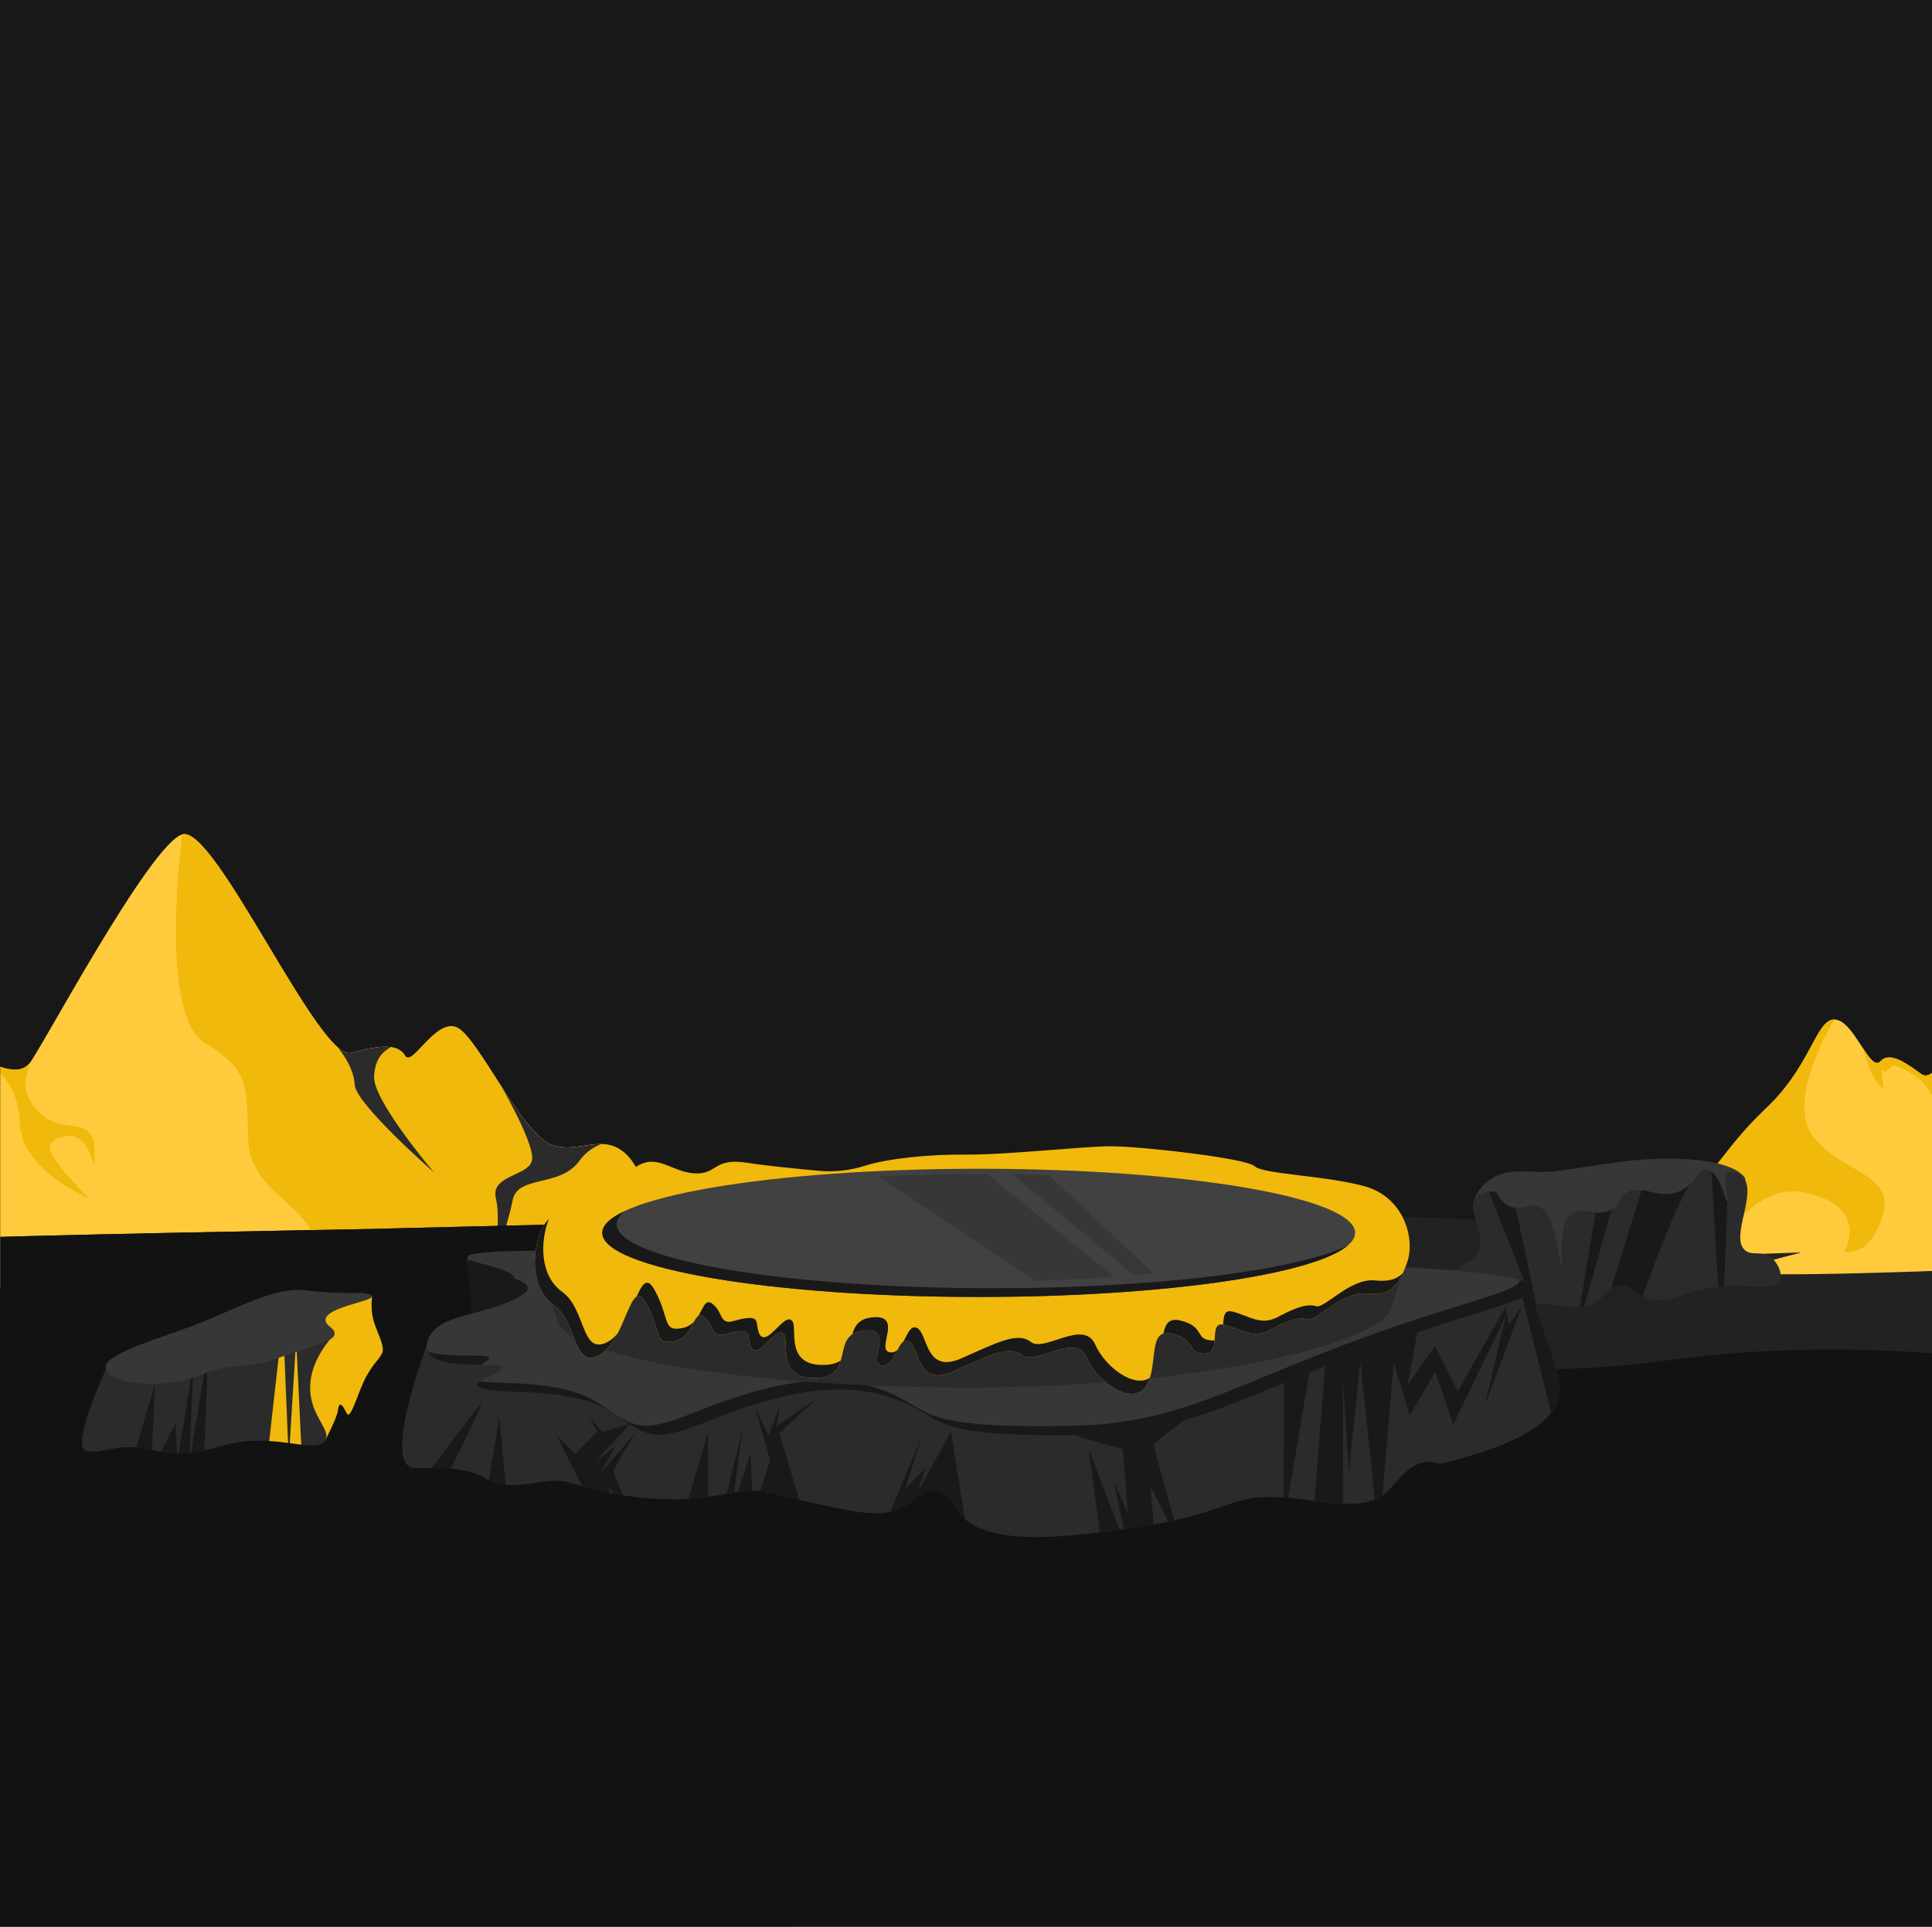 <?xml version="1.0" encoding="UTF-8"?> <svg xmlns="http://www.w3.org/2000/svg" width="1200" height="1197" viewBox="0 0 1200 1197" fill="none"><g clip-path="url(#clip0_7_2468)"><path d="M1201 0H0V1197H1201V0Z" fill="#181818"></path><mask id="mask0_7_2468" style="mask-type:luminance" maskUnits="userSpaceOnUse" x="0" y="0" width="1201" height="1197"><path d="M1201 0H0V1197H1201V0Z" fill="white"></path></mask><g mask="url(#mask0_7_2468)"><path d="M-195.84 761.139C-182.103 752.13 -173.086 743.043 -167.309 736.253C-160.504 728.255 -154.513 719.115 -141.163 705.55C-137.678 702.01 -136.076 700.59 -134.003 698.557C-107.566 672.638 -104.552 645.085 -93.359 645.109C-81.826 645.133 -72.74 674.402 -65.897 671.917C-65.409 671.74 -65.296 671.797 -64.779 671.184C-58.923 664.239 -47.634 673.088 -39.167 679.073C-30.7 685.058 -18.796 655.602 -8.943 659.358C0.91 663.114 11.705 668.046 18.162 660.799C24.618 653.55 93.029 524.327 113.266 518.327C133.503 512.328 198.314 659.538 217.965 654.11C237.615 648.683 247.507 648.803 251.691 655.959C255.875 663.114 270.665 632.524 283.695 638.245C296.729 643.965 323.655 704.102 342.638 711.176C356.262 716.254 369.43 707.367 381.615 712.304C390.587 715.94 394.74 724.922 395.506 726.237C403.791 740.479 397.807 752.159 406.404 758.759C410.901 762.211 413.283 759.588 420.136 762.963C431.803 768.709 429.341 778.5 437.767 785.165C451.888 796.34 472.505 779.666 506.884 789.891C513.319 791.804 513.488 792.654 513.471 792.929C513.168 797.822 443.133 797.781 372.3 797.738C344.082 797.722 309.161 797.501 309.125 798.706C309.092 799.78 336.895 800.3 336.936 802.311C336.998 805.418 270.693 807.611 227.191 808.03C211.066 808.186 173.852 808.317 173.062 802.763C172.55 799.163 187.33 794.631 186.864 792.247C186.181 788.761 164.739 790.865 164.739 790.865C106.798 796.52 -150.625 807.846 -151.504 801.519C-151.845 799.055 -113.826 789.951 -113.857 789.833C-113.912 789.62 -244.759 795.285 -256.349 791.555C-256.855 791.392 -258.268 790.937 -258.381 790.102C-258.698 787.717 -247.886 786.254 -238.437 781.265C-221.392 772.269 -220.448 757.962 -208.676 756.966C-205.664 756.712 -201.333 757.275 -195.84 761.139Z" fill="#FFCB3C"></path><path d="M127.544 648.114C157.276 665.367 152.76 678.869 154.266 708.876C155.772 738.882 188.888 748.633 193.404 766.638C196.736 779.918 199.654 798.818 200.958 807.832C210.612 808.155 220.64 808.097 227.191 808.033C270.693 807.611 336.998 805.421 336.936 802.314C336.895 800.303 309.094 799.783 309.125 798.708C309.161 797.504 344.082 797.724 372.3 797.741C443.135 797.784 513.168 797.825 513.473 792.931C513.49 792.656 513.322 791.806 506.887 789.893C472.507 779.669 451.891 796.343 437.769 785.168C429.345 778.503 431.805 768.711 420.139 762.966C413.286 759.59 410.903 762.214 406.406 758.762C397.81 752.162 403.791 740.481 395.508 726.239C394.745 724.925 390.589 715.943 381.618 712.306C369.432 707.367 356.265 716.256 342.64 711.179C323.657 704.102 296.729 643.967 283.698 638.248C270.665 632.529 255.875 663.119 251.691 655.961C247.507 648.806 237.615 648.683 217.965 654.113C198.314 659.543 133.503 512.328 113.266 518.33C113.266 518.33 97.812 630.86 127.544 648.114Z" fill="#F0B90B"></path><path d="M408.203 759.882L408.196 759.884L408.214 759.889L408.203 759.882Z" fill="black" stroke="#010101" stroke-width="1.212" stroke-miterlimit="10" stroke-linecap="round" stroke-linejoin="round"></path><path d="M381.623 786.047C381.623 786.047 405.655 784.076 407.348 788.577C409.041 793.078 420.05 792.235 420.895 793.36C421.743 794.485 419.954 789.515 421.46 786.14C422.966 782.764 431.81 790.454 441.029 792.328C450.214 794.196 471.561 787.09 471.726 787.035C457.033 788.558 446.234 791.862 437.769 785.163C429.345 778.498 431.805 768.707 420.139 762.961C416.101 760.974 413.617 761.063 411.338 760.771C416.548 762.504 426.146 766.986 423.434 775.918C419.766 788.017 392.307 777.328 381.623 786.047Z" fill="#2B2B2B"></path><path d="M342.64 711.176C333.275 707.685 321.974 691.275 311.364 674.859C311.364 674.859 330.578 707.843 330.578 719.375C330.578 730.91 304.329 729.222 307.999 744.412C311.669 759.602 305.741 788.576 305.741 788.576C305.741 788.576 315.337 761.289 318.443 745.537C321.546 729.784 347.798 737.941 359.932 721.063C363.61 715.95 368.376 712.756 373.271 710.776C363.497 710.675 353.207 715.114 342.64 711.176Z" fill="#2B2B2B"></path><path d="M269.61 728.379C269.61 728.379 231.507 683.652 232.353 668.742C233.025 656.902 238.144 653.404 242.628 650.491C237.027 649.753 229.047 651.048 217.962 654.11C215.699 654.735 212.834 653.318 209.512 650.364L209.51 650.376C209.51 650.376 219.742 661.802 220.307 673.806C220.876 685.807 269.61 728.379 269.61 728.379Z" fill="#2B2B2B"></path><path d="M12.389 697.997C13.141 726.879 55.292 744.508 55.292 744.508C55.292 744.508 31.207 720.877 30.83 713.001C30.815 712.687 30.967 712.251 31.202 711.694C33.212 706.932 41.953 704.203 47.576 706.623C55.491 710.03 57.917 723.939 58.609 723.671C58.669 723.647 58.676 723.534 58.678 723.501C59.413 709.944 57.172 705.871 57.172 705.871C51.641 695.821 37.149 703.312 24.868 691.617C23.652 690.461 14.724 681.737 15.776 671.927C15.776 671.927 15.865 671.099 18.162 660.797C11.705 668.046 0.91 663.112 -8.943 659.356C-8.943 659.361 11.638 669.116 12.389 697.997Z" fill="#F0B90B"></path></g><mask id="mask1_7_2468" style="mask-type:luminance" maskUnits="userSpaceOnUse" x="0" y="0" width="1201" height="1197"><path d="M1201 0H0V1197H1201V0Z" fill="white"></path></mask><g mask="url(#mask1_7_2468)"><path d="M-27.484 769.589C-12.495 767.784 230.251 763.494 230.251 763.494C230.251 763.494 727.196 750.121 885.982 756.334C1044.77 762.546 1059.71 773.111 1104.12 772.194C1148.54 771.277 1233.28 769.793 1233.28 769.793V1229.56H-27.484V769.589Z" fill="#121212"></path><path d="M1233.28 769.793C1233.28 769.793 1148.54 771.277 1104.12 772.194C1059.71 773.111 1044.77 762.546 885.982 756.334C839.312 754.507 763.425 754.373 679.533 755.096C679.869 755.872 680.186 756.641 680.559 757.426C686.806 770.61 819.622 874.976 1034.7 845.238C1105.35 835.47 1173.54 837.124 1233.28 843.751V769.793Z" fill="#222222"></path><path d="M389.35 905.152C204.297 890.68 313.922 811.623 559.491 756.571C391.404 759.158 230.249 763.494 230.249 763.494C230.249 763.494 -12.498 767.786 -27.486 769.589V1229.56H432.005C730.006 1079.95 661.727 926.454 389.35 905.152Z" fill="#121212"></path></g><mask id="mask2_7_2468" style="mask-type:luminance" maskUnits="userSpaceOnUse" x="0" y="0" width="1201" height="1197"><path d="M1201 0H0V1197H1201V0Z" fill="white"></path></mask><g mask="url(#mask2_7_2468)"><path d="M1036.86 749.393C1050.6 740.384 1059.61 731.297 1065.39 724.507C1072.19 716.511 1078.19 707.369 1091.54 693.804C1095.02 690.264 1096.62 688.844 1098.7 686.811C1125.13 660.892 1128.15 633.339 1139.34 633.363C1150.87 633.387 1159.96 662.656 1166.8 660.171C1167.29 659.994 1167.4 660.051 1167.92 659.438C1173.78 652.493 1185.06 661.342 1193.53 667.327C1202 673.312 1213.9 643.856 1223.76 647.612C1233.61 651.368 1244.4 656.3 1250.86 649.053C1257.32 641.804 1325.73 512.581 1345.97 506.582C1366.2 500.58 1431.01 647.792 1450.66 642.364C1470.31 636.937 1480.21 637.057 1484.39 644.215C1488.57 651.371 1503.36 620.78 1516.39 626.502C1529.43 632.221 1556.35 692.358 1575.34 699.433C1588.96 704.51 1602.13 695.624 1614.32 700.56C1623.29 704.197 1627.44 713.179 1628.21 714.493C1636.49 728.735 1630.51 740.415 1639.11 747.016C1643.6 750.468 1645.98 747.844 1652.84 751.22C1664.5 756.965 1662.04 766.757 1670.47 773.422C1684.59 784.597 1705.21 767.922 1739.59 778.147C1746.02 780.06 1746.19 780.91 1746.17 781.185C1745.87 786.079 1675.83 786.038 1605 785.995C1576.78 785.978 1541.86 785.758 1541.82 786.962C1541.79 788.037 1569.59 788.556 1569.63 790.567C1569.7 793.675 1503.39 795.865 1459.89 796.287C1443.77 796.442 1406.55 796.574 1405.76 791.02C1405.25 787.419 1420.03 782.887 1419.56 780.503C1418.88 777.017 1397.44 779.122 1397.44 779.122C1339.5 784.776 1082.07 796.102 1081.2 789.775C1080.86 787.312 1118.88 778.207 1118.84 778.09C1118.79 777.877 987.942 783.541 976.353 779.811C975.846 779.648 974.433 779.193 974.321 778.358C974.003 775.974 984.815 774.511 994.264 769.522C1011.31 760.525 1012.25 746.219 1024.03 745.223C1027.03 744.964 1031.37 745.529 1036.86 749.393Z" fill="#FFCB3C"></path><path d="M1159.52 658.544C1159.52 658.544 1162.98 670.82 1168.88 675.749C1168.97 675.821 1169.13 675.946 1169.28 675.898C1170.6 675.481 1167.36 662.436 1169.63 664.871C1172.08 667.497 1174.34 661.682 1176.41 661.871C1178.48 662.058 1189.01 666.935 1194.28 672.187C1199.55 677.437 1217.05 710.446 1217.05 709.32C1217.05 708.195 1199.17 673.032 1200.44 669.798C1200.97 668.45 1201.79 666.446 1202.49 664.471C1199.28 667.538 1196.23 669.235 1193.53 667.33C1185.06 661.345 1173.78 652.496 1167.92 659.441C1167.4 660.054 1167.29 659.997 1166.8 660.174C1163.41 661.407 1159.47 654.843 1154.96 647.905C1157.31 651.953 1158.68 655.573 1159.52 658.544Z" fill="#F0B90B"></path><path d="M1098.69 686.814C1096.62 688.847 1095.02 690.266 1091.53 693.807C1078.18 707.371 1072.19 716.512 1065.39 724.51C1059.61 731.299 1050.59 740.385 1036.86 749.396C1031.36 745.529 1027.03 744.967 1024.02 745.22C1012.25 746.216 1011.3 760.521 994.262 769.52C984.813 774.509 974.001 775.971 974.318 778.356C974.429 779.191 975.844 779.646 976.35 779.809C982.874 781.908 1027.2 781.032 1064.7 779.902C1075.61 760.47 1094.97 735.553 1120.74 740.827C1161.97 749.266 1145.64 777.398 1145.64 777.398C1145.64 777.398 1160.79 782.461 1169.26 755.457C1177.72 728.453 1142.16 728.453 1125.67 705.384C1109.18 682.318 1139.34 633.37 1139.34 633.37C1128.14 633.342 1125.13 660.894 1098.69 686.814Z" fill="#F0B90B"></path></g><mask id="mask3_7_2468" style="mask-type:luminance" maskUnits="userSpaceOnUse" x="0" y="0" width="1201" height="1197"><path d="M1201 0H0V1197H1201V0Z" fill="white"></path></mask><g mask="url(#mask3_7_2468)"><path d="M1084.09 732.284C1084.09 732.284 1079.8 719.753 1035.34 719.753C1003.84 719.753 971.165 728.853 955.117 728.049C944.526 727.517 933.729 726.895 925.483 732.789C923.739 734.034 916.06 739.748 915.138 748.005C913.613 761.663 931.544 773.456 939.722 778.835C979.641 805.085 1048.72 792.857 1072.55 787.884C1076.4 769.35 1080.25 750.818 1084.09 732.284Z" fill="#373737"></path><path d="M929.168 740.354C930.809 743.66 933.597 747.831 938.281 749.676C945.067 752.353 949.46 747.637 954.711 749.102C967.22 752.592 968.244 786.604 969.988 786.448C971.537 786.309 966.308 759.882 976.752 753.504C983.753 749.229 992.826 757.004 1001.72 750.976C1006.62 747.656 1004.9 744.596 1009.48 741.348C1018.92 734.652 1029.25 745.492 1042.28 740.464C1053.02 736.323 1054.37 725.739 1060.34 726.651C1068.16 727.846 1071.58 746.892 1072.89 746.519C1074.07 746.181 1069.02 731.31 1073.47 728.42C1075.52 727.087 1079.54 728.286 1082.01 730.57C1092.48 740.242 1074.13 768.309 1083.84 776.683C1088.45 780.66 1094.86 776.279 1100.85 781.854C1104.27 785.038 1107.43 791.346 1105.46 795.644C1101.58 804.135 1082.51 794.31 1051.98 802.397C1039.51 805.701 1033.57 809.754 1024.55 806.833C1016.07 804.087 1012.67 797.702 1005.44 798.516C999.523 799.184 997.887 803.903 992.47 807.997C981.481 816.299 971.96 809.153 943.138 809.759C920.391 810.237 911.29 815.004 905.578 808.497C901.61 803.977 901.108 796.103 903.675 790.717C906.99 783.762 913.231 785.558 917.237 779.556C924.729 768.333 910.046 751.352 917.019 743.43C918.537 741.704 921.693 739.708 929.168 740.354Z" fill="#2B2B2B"></path><path d="M1062.99 727.812L1067.24 799.584C1068.48 799.45 1069.68 799.352 1070.86 799.265L1072.89 746.518C1071.74 746.844 1068.95 732.181 1062.99 727.812Z" fill="#191919"></path><path d="M1054.26 730.213C1053.73 730.865 1053.17 731.568 1052.58 732.301C1053.54 731.544 1054.07 730.85 1054.26 730.213Z" fill="#191919"></path><path d="M1050.07 735.195C1048.11 737.216 1045.66 739.16 1042.28 740.464C1033.76 743.751 1026.4 740.273 1019.68 739.33C1014.55 755.678 1006.58 781.203 1000.77 800.317C1002.07 799.405 1003.52 798.732 1005.44 798.514C1011.34 797.851 1014.69 801.969 1020.32 805.002C1027.68 784.516 1041.79 746.873 1050.07 735.195Z" fill="#191919"></path><path d="M983.934 811.717C988.517 795.964 995.888 769.484 1000.87 751.467C997.587 753.38 994.291 753.552 991.089 753.227C988.228 769.827 983.823 796.273 981.431 811.978C982.286 811.93 983.122 811.851 983.934 811.717Z" fill="#191919"></path><path d="M952.292 809.828C952.921 809.849 953.534 809.876 954.142 809.905C950.945 795.047 944.973 767.239 941.459 750.445C940.453 750.344 939.401 750.119 938.279 749.676C933.595 747.831 930.806 743.66 929.166 740.354C927.482 740.208 926.045 740.213 924.77 740.301L952.292 809.828Z" fill="#191919"></path></g><mask id="mask4_7_2468" style="mask-type:luminance" maskUnits="userSpaceOnUse" x="0" y="0" width="1201" height="1197"><path d="M1201 0H0V1197H1201V0Z" fill="white"></path></mask><g mask="url(#mask4_7_2468)"><path d="M289.991 782.843C289.991 782.843 296.695 831.041 291.185 832.08C285.675 833.119 265.025 835.939 265.025 835.939C265.025 835.939 238.826 904.915 255.109 911.561C259.788 913.471 286.119 908.578 301.61 918.475C317.1 928.372 338.576 916.787 352.859 920.799C367.143 924.809 387.272 931.297 419.507 931.417C443.301 931.505 456.349 924.927 474.011 926.301C480.035 926.77 477.287 927.297 495.235 931.417C528.181 938.984 544.882 942.676 556.133 938.292C568.726 933.385 572.63 924.431 581.62 926.392C588.973 927.993 592.528 935.326 595.124 939.058C610.701 961.457 661.775 954.962 697.795 950.028C766.742 940.583 761.232 927.749 797.884 930.349C823.723 932.183 847.724 940.069 862.042 926.284C867.874 920.67 875.519 908.173 887.448 908.181C892.175 908.183 894.166 910.146 896.782 908.973C901.041 907.06 973.91 893.051 968.107 860.518C968.381 845.865 951.696 815.193 951.97 800.542L289.991 782.843Z" fill="#2B2B2B"></path><path d="M292.165 831.173L293.633 841.223L356.205 830.524L347.831 784.387L289.991 782.841C289.991 782.841 295.78 824.484 292.165 831.173Z" fill="#191919"></path><path d="M951.973 800.539L944.198 800.331C946.465 810.1 957.003 852.173 963.416 877.7C967.293 872.66 969.258 866.958 968.109 860.516C968.383 845.864 951.699 815.193 951.973 800.539Z" fill="#191919"></path><path d="M865.645 846.537L875.584 879.287L891.586 852.283L902.633 885.033L935.399 817.235L922.14 873.51L945.199 811.681C945.199 811.681 937.2 823.337 937.2 822.691C937.2 822.044 935.039 812.037 935.039 812.037L905.422 864.274L891.37 836.265L874.292 860.396L881.858 819.028L824.138 834.292L816.428 932.377C822.567 933.164 828.471 933.899 834.015 934.153C834.116 912.492 834.27 874.485 834.15 857.976C835.048 875.545 837.974 915.705 837.974 914.333C837.974 912.609 844.891 845.96 844.891 845.96L853.949 931.515C855.583 930.835 857.144 930.009 858.621 929.008L865.645 846.537Z" fill="#191919"></path><path d="M797.313 930.315C797.507 930.327 797.687 930.334 797.884 930.349C798.617 930.402 799.34 930.473 800.07 930.533L816.428 834.292L797.258 846.973C797.524 849.611 797.399 902.504 797.313 930.315Z" fill="#191919"></path><path d="M590.664 889.38C590.664 888.557 572.505 922.954 571.064 924.965C569.622 926.976 574.811 911.75 574.811 911.75L562.128 925.252L572.793 891.635C572.793 891.635 559.899 922.666 553.044 939.235C554.113 938.974 555.153 938.675 556.133 938.292C568.726 933.384 572.63 924.431 581.62 926.391C588.973 927.993 592.528 935.326 595.124 939.058C596.325 940.784 597.759 942.319 599.359 943.717C596.496 926.061 590.664 890.003 590.664 889.38Z" fill="#191919"></path><path d="M748.043 873.511C748.043 873.511 670.216 891.49 668.489 891.636C666.762 891.782 697.457 900.259 697.457 900.259L700.483 939.825L691.836 920.081C691.836 920.081 695.403 937.325 697.956 950.006C704.874 949.056 711.011 948.072 716.545 947.074C715.659 936.686 714.751 925.714 714.751 924.39C714.751 923.098 720.151 933.969 725.553 945.331C726.836 945.063 728.085 944.795 729.29 944.529C723.576 924 716.481 898.016 716.481 897.245C716.481 895.95 748.043 873.511 748.043 873.511Z" fill="#191919"></path><path d="M676.271 900.259C676.271 900.259 680.535 932.461 683.081 951.967C687.287 951.448 691.389 950.902 695.336 950.365C688.226 931.965 676.271 900.259 676.271 900.259Z" fill="#191919"></path><path d="M290.75 780.408C282.072 791.135 345.929 792.409 322.593 805.554C299.258 818.7 268.52 815.42 265.169 835.082C261.818 854.741 318.342 843.753 311.282 850.341C304.223 856.927 287.858 859.706 301.549 863.072C315.241 866.438 356.464 861.557 380.241 877.642C404.019 893.728 405.863 896.459 442.359 881.968C478.855 867.477 518.77 856.429 553.719 868.349C588.665 880.266 570.441 893.493 674.028 891.425C750.829 889.89 780.153 859.323 899.251 821.558C935.423 810.088 952.431 805.873 951.973 800.544C950.997 789.237 872.563 786.484 757.514 782.782C698.235 780.877 688.553 774.087 652.458 780.41C608.729 788.068 299.428 769.68 290.75 780.408Z" fill="#373737"></path><path d="M303.279 844.672C308.369 839.925 280.419 844.306 265.673 839.757C269.199 847.456 286.523 847.701 298.926 847.801C300.521 846.858 302.044 845.824 303.279 844.672Z" fill="#191919"></path><path d="M289.933 782.313C289.806 787.609 308.587 790.45 319.725 794.384C319.425 789.007 300.939 786.124 289.933 782.313Z" fill="#191919"></path><path d="M943.936 795.155C943.772 800.352 926.776 804.623 891.25 815.887C772.154 853.652 742.83 884.219 666.027 885.753C562.44 887.822 580.667 874.595 545.718 862.677C510.768 850.76 470.854 861.808 434.358 876.299C397.862 890.79 396.015 888.056 372.24 871.973C350.747 857.434 315.005 860.025 298.223 858.169C295.336 859.989 295.011 861.464 301.552 863.07C315.243 866.436 356.466 861.555 380.244 877.64C404.021 893.725 405.866 896.457 442.362 881.966C478.858 867.475 518.772 856.427 553.721 868.344C588.668 880.261 570.444 893.488 674.03 891.42C750.832 889.885 780.155 859.319 899.254 821.553C935.425 810.084 952.434 805.868 951.973 800.539C951.795 798.477 949.013 796.703 943.936 795.155Z" fill="#191919"></path><path d="M268.087 911.977C271.75 911.946 275.872 911.999 280.095 912.348C288.865 894.379 299.611 872.155 299.503 871.389C299.376 870.472 279.643 896.591 268.087 911.977Z" fill="#191919"></path><path d="M314.085 922.441C312.555 905.956 310.06 879.242 310.06 880.436C310.06 881.545 306.301 903.818 303.62 919.566C306.923 921.249 310.439 922.13 314.085 922.441Z" fill="#191919"></path><path d="M482.141 886.254L484.303 873.511L477.385 891.636L469.171 875.266C469.171 875.266 478.683 907.154 478.25 907.707C478.017 908.006 474.998 917.529 472.279 926.21C472.855 926.239 473.427 926.253 474.013 926.298C480.037 926.768 477.289 927.292 495.237 931.414C495.621 931.503 495.975 931.582 496.354 931.671L484.087 890.345L507.218 868.85L482.141 886.254Z" fill="#191919"></path><path d="M451.417 927.972C452.933 927.713 454.432 927.469 455.919 927.247C457.74 913.531 460.658 891.547 460.953 889.486C461.215 887.671 455.835 909.588 451.417 927.972Z" fill="#191919"></path><path d="M439.77 929.896V889.486L427.642 931.179C432.012 930.914 436.009 930.447 439.77 929.896Z" fill="#191919"></path><path d="M466.144 903.189L458.23 926.911C461.198 926.514 464.165 926.231 467.213 926.145L466.144 903.189Z" fill="#191919"></path><path d="M395.021 889.666C395.195 889.452 395.28 889.342 395.235 889.38C395.202 889.406 395.116 889.53 395.021 889.666Z" fill="#181818"></path><path d="M372.971 915.051C372.971 915.051 382.05 899.182 382.266 898.535C382.482 897.889 369.295 908.676 369.295 908.676L391.041 884.851L374.268 889.484L366.269 880.396L370.809 889.378L357.406 903.187L345.66 891.851L361.645 923.277C366.754 924.692 372.526 926.181 379.129 927.493L377.078 922.437L381.296 927.905C383.162 928.254 385.089 928.59 387.089 928.906C383.796 921.602 380.65 914.46 380.753 914.046C380.957 913.227 393.229 892.241 395.021 889.666C392.725 892.459 372.971 915.051 372.971 915.051Z" fill="#191919"></path></g><mask id="mask5_7_2468" style="mask-type:luminance" maskUnits="userSpaceOnUse" x="0" y="0" width="1201" height="1197"><path d="M1201 0H0V1197H1201V0Z" fill="white"></path></mask><g mask="url(#mask5_7_2468)"><path d="M603.344 732.3C461.03 732.3 332.35 756.324 332.35 780.568L345.66 818.065C345.66 842.309 461.028 861.964 603.344 861.964C745.66 861.964 864.987 834.017 864.987 809.773L875.202 779.275C875.202 755.031 745.658 732.3 603.344 732.3Z" fill="#2B2B2B"></path><path d="M536.808 724.312C528.072 727.084 518.409 728.248 508.835 727.371C494.836 726.091 475.855 724.192 463.816 722.327C442.825 719.079 445.708 729.852 431.209 728.932C416.713 728.013 407.838 715.813 394.355 725.351C380.873 734.889 381.329 742.391 366.254 745.858C351.179 749.324 340.325 753.253 335.511 765.896C330.698 778.538 329.348 800.195 344.103 810.848C358.859 821.504 355.611 850.72 372.339 841.783C389.066 832.846 391.487 791.533 401.355 809.558C411.222 827.582 405.962 835.765 418.762 833.186C431.562 830.608 430.282 812.962 437.195 818.09C444.108 823.22 441.375 831.453 450.545 828.829C459.716 826.205 464.234 826.117 464.842 829.921C465.452 833.725 466.139 841.436 471.635 838.171C477.131 834.905 483.275 824.642 486.859 828.829C490.443 833.016 481.867 856.901 506.827 856.13C531.786 855.357 515.332 829.112 536.04 826.639C556.747 824.166 538.314 846.878 547.531 848.283C556.747 849.688 557.514 829.576 564.427 833.186C571.339 836.796 569.276 862.06 592.004 852.005C614.732 841.953 626.869 835.439 635.199 841.917C643.529 848.395 667.914 827.352 675.017 843.416C682.12 859.48 703.817 873.686 711.881 861.04C719.944 848.395 712.265 824.678 728.008 828.547C743.75 832.413 736.455 840.663 747.975 840.921C759.495 841.18 749.794 820.46 760.214 822.957C770.631 825.454 777.59 832.214 788.8 826.191C800.008 820.168 807.113 817.977 812.296 819.653C817.48 821.329 833.417 802.052 848.775 803.635C864.136 805.217 868.666 798.885 873.936 784.401C879.206 769.918 872.31 743.478 847.005 736.775C821.702 730.072 784.589 729.507 779.338 724.506C774.088 719.502 707.982 712.016 689.657 712.107C671.332 712.201 625.096 717.546 598.984 717.278C578.514 717.075 552.21 719.423 536.808 724.312Z" fill="#F0B90B"></path><path d="M512.034 847.943C487.075 848.714 495.65 824.829 492.067 820.642C488.483 816.455 482.338 826.718 476.843 829.983C471.347 833.248 470.66 825.537 470.05 821.733C469.44 817.929 464.922 818.018 455.753 820.639C446.582 823.263 449.316 815.03 442.403 809.9C438.125 806.725 436.979 812.277 433.698 817.577C434.64 816.979 435.725 817.003 437.19 818.09C444.103 823.22 441.37 831.453 450.541 828.829C459.712 826.205 464.23 826.119 464.837 829.923C465.448 833.727 466.135 841.438 471.63 838.173C477.126 834.908 483.27 824.644 486.854 828.832C490.438 833.019 481.863 856.904 506.822 856.133C517.415 855.805 520.542 850.885 522.224 845.147C519.937 846.758 516.713 847.799 512.034 847.943Z" fill="#191919"></path><path d="M377.549 833.595C360.821 842.532 364.069 813.316 349.313 802.66C334.558 792.004 335.91 770.351 340.721 757.708C340.796 757.516 340.882 757.344 340.959 757.155C338.699 759.511 336.859 762.352 335.509 765.898C330.695 778.541 329.345 800.197 344.101 810.85C358.856 821.506 355.609 850.722 372.336 841.785C377.133 839.224 380.751 833.995 383.707 828.271C381.887 830.498 379.857 832.363 377.549 833.595Z" fill="#191919"></path><path d="M552.739 840.095C543.522 838.69 561.955 815.978 541.247 818.451C533.369 819.392 530.873 823.775 529.425 828.886C531.07 827.78 533.194 826.981 536.033 826.641C556.74 824.168 538.307 846.88 547.524 848.285C552.597 849.058 555.109 843.317 557.495 838.596C556.185 839.748 554.643 840.385 552.739 840.095Z" fill="#191919"></path><path d="M423.972 825.001C411.172 827.577 416.432 819.394 406.565 801.372C401.987 793.01 399.011 797.427 395.465 805.452C397.212 804.439 399.085 805.421 401.353 809.565C411.22 827.589 405.96 835.772 418.76 833.193C426.129 831.709 428.829 825.245 431.113 820.994C429.348 822.854 427.08 824.374 423.972 825.001Z" fill="#191919"></path><path d="M853.981 795.45C838.62 793.867 822.685 813.144 817.501 811.468C812.318 809.792 805.213 811.983 794.005 818.006C782.797 824.029 775.839 817.268 765.419 814.772C760.226 813.527 760.031 818.054 759.717 822.873C759.88 822.902 760.034 822.921 760.207 822.961C770.624 825.458 777.583 832.219 788.793 826.196C800.001 820.172 807.106 817.982 812.289 819.658C817.473 821.334 833.41 802.057 848.768 803.639C861.581 804.961 866.855 800.752 871.311 790.92C867.499 794.803 862.354 796.311 853.981 795.45Z" fill="#191919"></path><path d="M753.183 832.736C741.663 832.478 748.958 824.23 733.215 820.362C726.091 818.612 723.768 822.516 722.608 828.482C724.013 828.027 725.764 828.003 728.003 828.554C743.746 832.42 736.451 840.67 747.971 840.928C753.111 841.043 754.024 836.983 754.387 832.671C754.01 832.717 753.616 832.746 753.183 832.736Z" fill="#191919"></path><path d="M680.222 835.23C673.12 819.167 648.735 840.21 640.404 833.732C632.074 827.254 619.937 833.765 597.209 843.82C574.482 853.872 576.545 828.611 569.632 825.001C565.777 822.987 563.831 828.355 561.266 833.253C562.181 832.666 563.204 832.556 564.42 833.193C571.333 836.803 569.269 862.067 591.997 852.012C614.725 841.96 626.862 835.446 635.192 841.924C643.522 848.402 667.907 827.359 675.01 843.423C682.113 859.486 703.81 873.692 711.874 861.047C712.875 859.477 713.634 857.734 714.225 855.895C704.752 862.577 686.602 849.661 680.222 835.23Z" fill="#191919"></path><path d="M607.879 805.724C736.996 805.724 841.666 787.893 841.666 765.898C841.666 743.902 736.996 726.071 607.879 726.071C478.762 726.071 374.092 743.902 374.092 765.898C374.092 787.893 478.762 805.724 607.879 805.724Z" fill="#414141"></path><path d="M692.115 793.184C676.237 794.357 659.64 795.171 642.658 795.65L545.545 730.917C565.625 729.863 586.571 729.312 607.877 729.312C609.606 729.312 611.335 729.313 613.065 729.336L692.115 793.184Z" fill="#373737"></path><path d="M716.471 791.078C712.436 791.485 708.352 791.868 704.221 792.203L628.798 729.504C636.412 729.624 643.955 729.815 651.401 730.103L716.471 791.078Z" fill="#373737"></path><path d="M616.79 800.307C487.673 800.307 383.004 782.477 383.004 760.481C383.004 757.735 384.637 755.051 387.745 752.461C378.915 756.66 374.092 761.182 374.092 765.896C374.092 787.892 478.762 805.722 607.881 805.722C720.876 805.722 815.147 792.067 836.929 773.913C804.567 789.302 718.229 800.307 616.79 800.307Z" fill="#191919"></path></g><mask id="mask6_7_2468" style="mask-type:luminance" maskUnits="userSpaceOnUse" x="0" y="0" width="1201" height="1197"><path d="M1201 0H0V1197H1201V0Z" fill="white"></path></mask><g mask="url(#mask6_7_2468)"><path d="M231.159 805.227C230.215 812.648 231.281 818.138 232.456 821.817C234.5 828.212 239.364 836.914 237.284 840.799C236.52 842.226 235.379 843.832 235.379 843.832C233.676 846.152 232.406 846.839 228.147 853.969C222.512 863.401 217.885 883.427 215.226 877.832C212.567 872.237 210.622 870.535 209.973 875.802C209.325 881.071 201.984 894.817 201.984 894.817C201.984 894.817 175.92 828.923 175.817 828.176C173.655 812.552 231.159 805.227 231.159 805.227Z" fill="#F0B90B"></path><path d="M65.709 850.703C65.709 850.703 43.094 899.615 53.814 901.454C64.534 903.292 72.73 896.424 90.116 900.058C107.504 903.692 118.481 904.123 136.772 898.521C169.8 888.407 196.426 904.454 201.984 894.815C205.818 888.165 193.409 880.463 192.679 863.617C192.059 849.279 200.276 837.098 207.811 828.712C160.444 836.043 113.077 843.373 65.709 850.703Z" fill="#2B2B2B"></path><path d="M183.967 832.401C183.957 832.404 183.95 832.403 183.94 832.406L179.982 896.532C182.535 896.876 184.911 897.219 187.099 897.492L183.967 832.401Z" fill="#F0B90B"></path><path d="M167.232 895.22C171.414 895.467 175.322 895.917 178.911 896.391L176.314 833.589C175.596 833.699 174.878 833.812 174.159 833.922C172.207 850.862 168.952 879.274 167.232 895.22Z" fill="#F0B90B"></path><path d="M109.015 884.171L100.062 901.849C103.481 902.342 106.723 902.646 109.935 902.732L109.015 884.171Z" fill="#191919"></path><path d="M90.116 900.058C91.584 900.365 92.991 900.64 94.375 900.899L96.33 859.746C96.33 859.746 89.076 883.621 84.661 899.228C86.383 899.398 88.185 899.654 90.116 900.058Z" fill="#191919"></path><path d="M117.784 902.488C118.58 885.16 120.256 847.113 120.256 847.113L110.951 902.751C113.216 902.78 115.479 902.694 117.784 902.488Z" fill="#191919"></path><path d="M129.237 840.871C129.122 840.888 129.007 840.907 128.894 840.924C127.176 850.967 121.284 886.072 118.656 902.414C121.325 902.143 124.068 901.708 126.962 901.092C127.587 884.066 128.819 850.522 129.237 840.871Z" fill="#191919"></path><path d="M223.583 803.166C229.631 803.685 231.08 804.516 231.159 805.227C231.522 808.516 202.669 811.911 202.191 819.878C201.967 823.608 208.165 824.968 207.811 828.712C207.463 832.42 201.105 834.041 181.039 840.799C165.399 846.066 165.608 846.274 162.02 846.959C149.224 849.401 142.11 846.969 125.161 853.969C101.451 863.76 69.168 860.052 65.709 850.703C62.25 841.355 100.245 831.355 123.331 822.222C146.416 813.089 171.296 799.268 189.121 801.557C206.947 803.845 223.583 803.166 223.583 803.166Z" fill="#373737"></path></g></g><defs><clipPath id="clip0_7_2468"><rect width="1201" height="1197" fill="white"></rect></clipPath></defs></svg> 